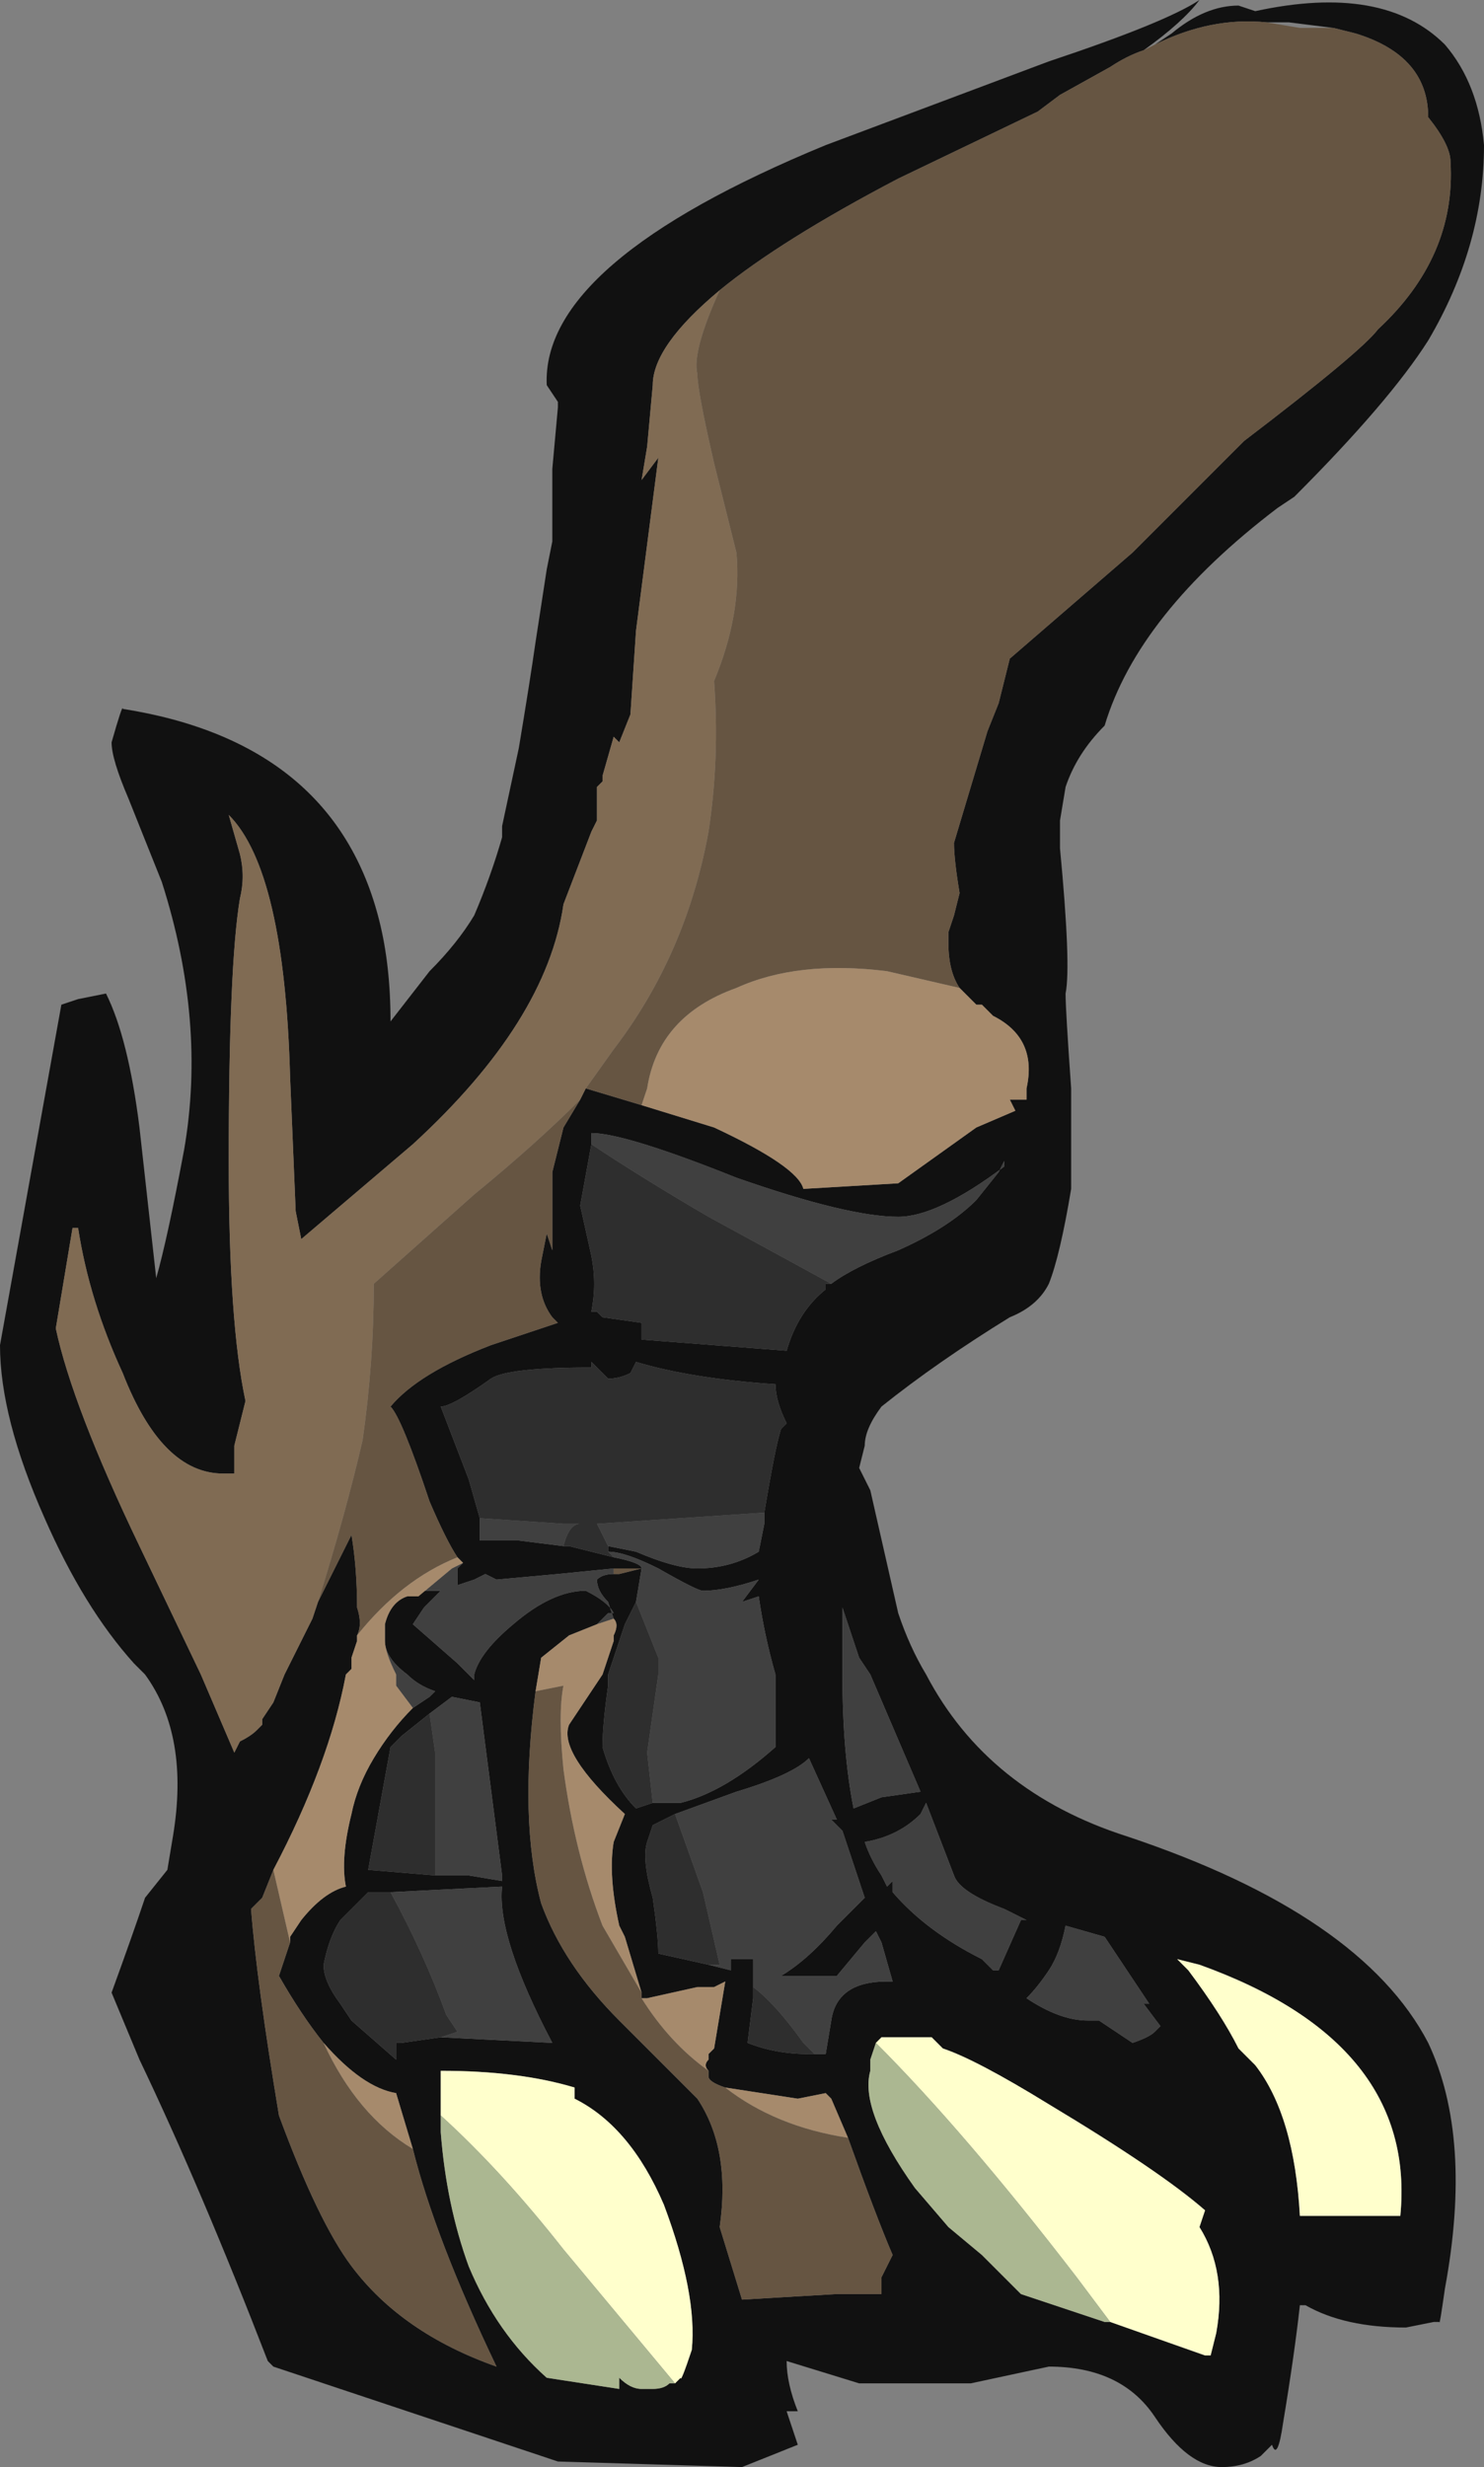<?xml version="1.0" encoding="UTF-8" standalone="no"?>
<svg xmlns:ffdec="https://www.free-decompiler.com/flash" xmlns:xlink="http://www.w3.org/1999/xlink" ffdec:objectType="frame" height="154.7px" width="93.1px" xmlns="http://www.w3.org/2000/svg">
  <rect width="100%" height="100%" fill="#808080" stroke="none"/>
  <g transform="matrix(1.0, 0.0, 0.0, 1.0, 42.0, 149.1)">
    <use ffdec:characterId="344" height="22.1" transform="matrix(7.0, 0.0, 0.0, 7.0, -42.0, -149.1)" width="13.3" xlink:href="#shape0"/>
  </g>
  <defs>
    <g id="shape0" transform="matrix(1.0, 0.0, 0.0, 1.0, 6.0, 21.3)">
      <path d="M5.95 -21.05 L5.55 -21.1 5.35 -21.1 Q4.85 -21.15 4.35 -20.9 L4.5 -21.0 Q4.8 -21.25 5.1 -21.25 L5.25 -21.2 Q6.4 -21.45 6.95 -20.9 7.25 -20.55 7.3 -20.0 7.3 -19.1 6.8 -18.25 6.45 -17.7 5.6 -16.85 L5.45 -16.75 Q4.2 -15.8 3.9 -14.8 3.65 -14.55 3.55 -14.25 L3.5 -13.95 3.5 -13.7 Q3.6 -12.65 3.55 -12.4 3.55 -12.25 3.6 -11.55 L3.6 -11.45 Q3.6 -10.85 3.6 -10.65 3.5 -10.05 3.4 -9.8 3.3 -9.6 3.05 -9.5 2.4 -9.1 1.9 -8.7 1.75 -8.5 1.75 -8.35 L1.7 -8.15 1.8 -7.95 2.05 -6.85 Q2.15 -6.55 2.3 -6.3 2.85 -5.25 4.1 -4.85 6.2 -4.15 6.8 -3.0 7.2 -2.15 6.95 -0.8 6.9 -0.45 6.9 -0.5 L6.85 -0.5 6.6 -0.45 Q6.05 -0.45 5.7 -0.65 L5.65 -0.65 Q5.6 -0.2 5.5 0.4 5.45 0.75 5.4 0.6 L5.3 0.7 Q5.15 0.8 4.95 0.8 4.65 0.8 4.35 0.35 4.05 -0.1 3.4 -0.1 L2.7 0.05 Q2.1 0.05 1.7 0.05 L1.05 -0.15 Q1.05 0.05 1.15 0.3 L1.05 0.3 1.15 0.6 0.65 0.8 -1.0 0.75 -3.55 -0.1 -3.6 -0.15 Q-4.2 -1.7 -4.75 -2.85 L-5.0 -3.45 Q-4.8 -4.0 -4.7 -4.3 L-4.5 -4.55 -4.45 -4.85 Q-4.3 -5.75 -4.7 -6.3 L-4.8 -6.4 Q-5.25 -6.9 -5.6 -7.7 -6.0 -8.6 -6.0 -9.25 L-5.45 -12.3 -5.3 -12.35 -5.05 -12.4 Q-4.85 -12.0 -4.75 -11.2 L-4.6 -9.85 Q-4.5 -10.2 -4.35 -11.0 -4.15 -12.15 -4.55 -13.4 L-4.85 -14.15 Q-5.0 -14.5 -5.0 -14.65 -4.9 -15.0 -4.9 -14.95 -3.0 -14.65 -2.6 -13.05 -2.5 -12.65 -2.5 -12.15 L-2.15 -12.6 Q-1.9 -12.85 -1.75 -13.1 -1.6 -13.45 -1.5 -13.8 L-1.5 -13.9 -1.35 -14.6 Q-1.25 -15.2 -1.2 -15.55 L-1.1 -16.2 -1.05 -16.45 -1.05 -17.1 -1.0 -17.65 -1.0 -17.7 -1.1 -17.85 Q-1.15 -18.95 1.4 -20.0 L3.4 -20.75 Q4.45 -21.1 4.75 -21.3 4.6 -21.1 4.25 -20.85 4.1 -20.8 3.95 -20.7 L3.5 -20.45 3.3 -20.3 2.05 -19.7 Q1.0 -19.15 0.45 -18.7 -0.15 -18.2 -0.15 -17.85 L-0.2 -17.3 -0.25 -17.0 -0.1 -17.2 -0.3 -15.65 -0.35 -14.9 -0.45 -14.65 -0.5 -14.7 -0.6 -14.35 -0.6 -14.3 -0.65 -14.25 -0.65 -13.95 -0.7 -13.85 -0.95 -13.2 Q-1.1 -12.15 -2.3 -11.05 L-3.3 -10.2 -3.35 -10.45 -3.4 -11.65 Q-3.45 -13.5 -3.95 -14.0 L-3.85 -13.65 Q-3.8 -13.45 -3.85 -13.25 -3.95 -12.65 -3.95 -10.9 -3.95 -9.45 -3.8 -8.75 L-3.9 -8.35 -3.9 -8.1 -4.0 -8.1 Q-4.55 -8.1 -4.9 -9.0 -5.2 -9.65 -5.3 -10.3 L-5.35 -10.3 -5.5 -9.4 Q-5.35 -8.7 -4.75 -7.45 L-4.2 -6.3 -3.9 -5.6 -3.85 -5.7 Q-3.75 -5.75 -3.7 -5.8 L-3.65 -5.85 -3.65 -5.9 -3.55 -6.05 -3.45 -6.3 -3.2 -6.8 -3.15 -6.95 -2.85 -7.55 Q-2.8 -7.25 -2.8 -6.9 -2.75 -6.75 -2.8 -6.65 L-2.8 -6.6 -2.85 -6.45 -2.85 -6.35 -2.9 -6.3 Q-3.05 -5.5 -3.55 -4.55 L-3.65 -4.3 -3.75 -4.2 Q-3.7 -3.55 -3.5 -2.35 -3.15 -1.4 -2.85 -1.0 -2.4 -0.4 -1.55 -0.1 -2.1 -1.25 -2.3 -2.05 L-2.45 -2.55 Q-2.75 -2.6 -3.1 -3.0 -3.3 -3.25 -3.5 -3.6 L-3.4 -3.9 -3.4 -3.95 -3.3 -4.1 Q-3.1 -4.35 -2.9 -4.4 -2.95 -4.65 -2.85 -5.05 -2.8 -5.3 -2.65 -5.55 -2.5 -5.8 -2.3 -6.0 L-2.15 -6.1 -2.1 -6.15 Q-2.25 -6.2 -2.35 -6.3 -2.55 -6.45 -2.55 -6.6 L-2.55 -6.75 Q-2.5 -6.95 -2.35 -7.0 L-2.25 -7.0 -2.3 -7.0 -2.2 -7.05 -2.05 -7.05 Q-2.1 -7.0 -2.2 -6.9 L-2.3 -6.75 -1.9 -6.4 -1.75 -6.25 -1.75 -6.3 Q-1.7 -6.5 -1.4 -6.75 -1.05 -7.05 -0.75 -7.05 -0.55 -6.95 -0.5 -6.85 L-0.55 -6.85 -0.65 -6.75 -0.9 -6.65 -1.15 -6.45 -1.2 -6.15 Q-1.35 -5.0 -1.15 -4.25 -0.95 -3.7 -0.45 -3.2 L0.25 -2.5 Q0.55 -2.05 0.45 -1.35 L0.65 -0.7 1.5 -0.75 1.9 -0.75 1.9 -0.8 Q1.9 -0.85 1.9 -0.9 L2.0 -1.1 Q1.85 -1.45 1.6 -2.15 L1.45 -2.5 1.4 -2.55 1.15 -2.5 0.5 -2.6 Q0.35 -2.65 0.35 -2.7 L0.35 -2.75 Q0.3 -2.8 0.35 -2.85 L0.35 -2.9 0.4 -2.95 0.5 -3.55 0.4 -3.5 0.25 -3.5 -0.2 -3.4 -0.25 -3.4 -0.25 -3.45 -0.4 -3.95 -0.45 -4.05 Q-0.55 -4.5 -0.5 -4.8 L-0.4 -5.05 Q-1.0 -5.6 -0.9 -5.85 L-0.6 -6.3 Q-0.55 -6.45 -0.5 -6.6 L-0.5 -6.65 Q-0.45 -6.75 -0.5 -6.8 L-0.55 -6.95 Q-0.65 -7.05 -0.65 -7.15 -0.6 -7.2 -0.5 -7.2 L-0.45 -7.2 -0.25 -7.25 -0.5 -7.25 -1.0 -7.2 -1.55 -7.15 -1.65 -7.2 -1.75 -7.15 -1.9 -7.1 -1.9 -7.25 -1.85 -7.3 -1.9 -7.35 Q-2.0 -7.5 -2.15 -7.85 -2.4 -8.6 -2.5 -8.7 -2.25 -9.0 -1.6 -9.25 L-1.0 -9.45 -1.05 -9.5 Q-1.2 -9.7 -1.15 -10.0 L-1.1 -10.25 -1.05 -10.1 Q-1.05 -10.6 -1.05 -10.8 L-0.95 -11.2 -0.8 -11.45 -0.75 -11.55 -0.25 -11.4 0.4 -11.2 Q1.15 -10.85 1.2 -10.65 L2.05 -10.7 2.75 -11.2 3.1 -11.35 3.05 -11.45 3.2 -11.45 3.2 -11.55 Q3.3 -12.0 2.9 -12.2 L2.8 -12.3 2.75 -12.3 Q2.7 -12.35 2.6 -12.45 2.5 -12.6 2.5 -12.85 L2.5 -12.95 2.55 -13.1 2.6 -13.3 Q2.55 -13.6 2.55 -13.75 L2.85 -14.75 2.95 -15.0 3.05 -15.4 4.15 -16.35 5.15 -17.35 Q6.2 -18.15 6.35 -18.35 7.05 -19.0 7.0 -19.85 7.0 -20.0 6.8 -20.25 6.8 -20.8 6.15 -21.0 L5.95 -21.05 M1.45 -9.8 Q1.65 -9.95 2.05 -10.1 2.5 -10.3 2.75 -10.55 L2.95 -10.8 3.0 -10.9 3.0 -10.85 Q2.4 -10.4 2.05 -10.4 1.6 -10.4 0.6 -10.75 -0.4 -11.15 -0.7 -11.15 L-0.7 -11.05 -0.8 -10.5 -0.7 -10.05 Q-0.65 -9.8 -0.7 -9.55 L-0.65 -9.55 -0.6 -9.5 -0.25 -9.45 -0.25 -9.3 1.05 -9.2 Q1.15 -9.55 1.4 -9.75 L1.4 -9.8 1.45 -9.8 M-0.55 -7.45 L-0.3 -7.4 Q0.05 -7.25 0.25 -7.25 0.55 -7.25 0.8 -7.4 L0.85 -7.65 0.85 -7.75 Q0.95 -8.35 1.0 -8.5 L1.05 -8.55 Q0.95 -8.75 0.95 -8.9 0.2 -8.95 -0.3 -9.1 L-0.35 -9.0 Q-0.45 -8.95 -0.55 -8.95 L-0.7 -9.1 -0.7 -9.05 Q-1.45 -9.05 -1.6 -8.95 -1.95 -8.7 -2.05 -8.7 L-1.8 -8.05 -1.7 -7.7 -1.7 -7.5 -1.35 -7.5 -0.95 -7.45 -0.9 -7.45 -0.5 -7.35 Q-0.25 -7.3 -0.25 -7.25 L-0.3 -6.95 -0.4 -6.75 -0.55 -6.3 -0.55 -6.2 Q-0.6 -5.85 -0.6 -5.65 -0.5 -5.3 -0.3 -5.1 L-0.15 -5.15 0.1 -5.15 Q0.5 -5.25 0.95 -5.65 L0.95 -6.3 Q0.85 -6.65 0.8 -7.0 L0.65 -6.95 0.8 -7.15 Q0.5 -7.05 0.3 -7.05 0.25 -7.05 -0.1 -7.25 -0.4 -7.4 -0.55 -7.4 L-0.55 -7.45 -0.55 -7.45 M3.55 -4.05 Q3.5 -3.8 3.4 -3.65 3.3 -3.5 3.2 -3.4 3.5 -3.2 3.75 -3.2 L3.85 -3.2 4.15 -3.0 Q4.3 -3.05 4.35 -3.1 L4.4 -3.15 4.25 -3.35 4.3 -3.35 3.9 -3.95 3.55 -4.05 M3.15 -4.1 L3.2 -4.1 3.0 -4.2 Q2.6 -4.35 2.55 -4.5 L2.3 -5.15 2.25 -5.05 Q2.05 -4.85 1.75 -4.8 1.8 -4.65 1.9 -4.5 L1.95 -4.4 2.0 -4.45 2.0 -4.35 Q2.3 -4.0 2.8 -3.75 L2.9 -3.65 2.95 -3.65 3.15 -4.1 M4.55 -3.75 L4.65 -3.65 Q4.95 -3.25 5.1 -2.95 L5.25 -2.8 Q5.6 -2.35 5.65 -1.45 L6.55 -1.45 Q6.7 -3.0 4.75 -3.7 L4.55 -3.75 M1.7 -6.45 L1.55 -6.9 1.55 -6.3 Q1.55 -5.6 1.65 -5.1 L1.9 -5.2 2.25 -5.25 1.8 -6.3 1.7 -6.45 M0.35 -3.7 L0.55 -3.65 0.55 -3.75 0.75 -3.75 0.75 -3.5 0.75 -3.4 0.7 -3.0 Q0.95 -2.9 1.25 -2.9 L1.3 -2.9 1.4 -2.9 1.45 -3.2 Q1.5 -3.55 1.95 -3.55 L2.0 -3.55 1.9 -3.9 1.85 -4.0 1.75 -3.9 1.5 -3.6 1.0 -3.6 Q1.25 -3.75 1.5 -4.05 L1.75 -4.3 1.55 -4.9 1.45 -5.0 1.5 -5.0 1.25 -5.55 Q1.1 -5.4 0.6 -5.25 L0.05 -5.05 -0.15 -4.95 -0.2 -4.8 Q-0.25 -4.65 -0.15 -4.3 -0.1 -3.95 -0.1 -3.8 L0.35 -3.7 M3.95 -0.5 L4.8 -0.2 4.85 -0.2 4.9 -0.4 Q5.0 -0.95 4.75 -1.35 L4.8 -1.5 Q4.4 -1.85 3.4 -2.45 2.75 -2.85 2.45 -2.95 L2.35 -3.05 1.9 -3.05 1.85 -3.0 1.8 -2.85 1.8 -2.75 Q1.7 -2.4 2.2 -1.7 L2.5 -1.35 2.8 -1.1 3.15 -0.75 3.9 -0.5 3.95 -0.5 M-2.05 -2.35 L-2.05 -2.2 Q-2.0 -1.55 -1.8 -1.0 -1.55 -0.4 -1.1 0.0 L-0.45 0.1 -0.45 0.0 Q-0.35 0.1 -0.25 0.1 L-0.15 0.1 Q-0.05 0.1 0.0 0.05 L0.05 0.05 0.1 0.0 Q0.1 0.05 0.2 -0.25 0.25 -0.75 -0.05 -1.55 -0.35 -2.25 -0.85 -2.5 L-0.85 -2.6 Q-1.35 -2.75 -2.05 -2.75 L-2.05 -2.35 M-2.15 -5.95 L-2.4 -5.75 -2.5 -5.65 -2.7 -4.55 -2.1 -4.5 -1.8 -4.5 -1.5 -4.45 -1.5 -4.5 -1.7 -6.05 -1.95 -6.1 -2.15 -5.95 M-2.05 -3.05 L-1.05 -3.0 Q-1.55 -3.95 -1.5 -4.4 L-2.5 -4.35 -2.7 -4.35 -2.95 -4.1 Q-3.05 -3.95 -3.1 -3.7 -3.1 -3.55 -2.95 -3.35 L-2.85 -3.2 -2.45 -2.85 -2.45 -3.0 -2.4 -3.0 -2.05 -3.05" fill="#111111" fill-rule="evenodd" stroke="none"/>
      <path d="M-1.85 -7.3 L-1.9 -7.25 -1.9 -7.1 -1.75 -7.15 -1.65 -7.2 -1.55 -7.15 -1.0 -7.2 -0.5 -7.25 -0.5 -7.2 Q-0.6 -7.2 -0.65 -7.15 -0.65 -7.05 -0.55 -6.95 L-0.5 -6.8 -0.65 -6.75 -0.55 -6.85 -0.5 -6.85 Q-0.55 -6.95 -0.75 -7.05 -1.05 -7.05 -1.4 -6.75 -1.7 -6.5 -1.75 -6.3 L-1.75 -6.25 -1.9 -6.4 -2.3 -6.75 -2.2 -6.9 Q-2.1 -7.0 -2.05 -7.05 L-2.2 -7.05 -2.3 -7.0 -2.25 -7.0 -1.95 -7.25 -1.85 -7.3 M-2.55 -6.6 Q-2.55 -6.45 -2.35 -6.3 -2.25 -6.2 -2.1 -6.15 L-2.15 -6.1 -2.3 -6.0 -2.45 -6.2 -2.45 -6.3 Q-2.55 -6.5 -2.55 -6.6 M-0.7 -11.05 L-0.7 -11.15 Q-0.4 -11.15 0.6 -10.75 1.6 -10.4 2.05 -10.4 2.4 -10.4 3.0 -10.85 L3.0 -10.9 2.95 -10.8 2.75 -10.55 Q2.5 -10.3 2.05 -10.1 1.65 -9.95 1.45 -9.8 L0.35 -10.4 Q-0.25 -10.75 -0.7 -11.05 M0.85 -7.75 L0.85 -7.65 0.8 -7.4 Q0.55 -7.25 0.25 -7.25 0.05 -7.25 -0.3 -7.4 L-0.55 -7.45 -0.65 -7.65 0.85 -7.75 M-0.55 -7.4 Q-0.4 -7.4 -0.1 -7.25 0.25 -7.05 0.3 -7.05 0.5 -7.05 0.8 -7.15 L0.65 -6.95 0.8 -7.0 Q0.85 -6.65 0.95 -6.3 L0.95 -5.65 Q0.5 -5.25 0.1 -5.15 L-0.15 -5.15 -0.2 -5.6 -0.1 -6.3 -0.1 -6.45 -0.3 -6.95 -0.25 -7.25 Q-0.25 -7.3 -0.5 -7.35 L-0.55 -7.4 M-0.95 -7.45 L-1.35 -7.5 -1.7 -7.5 -1.7 -7.7 -0.95 -7.65 -0.8 -7.65 Q-0.9 -7.65 -0.95 -7.45 M3.15 -4.1 L2.95 -3.65 2.9 -3.65 2.8 -3.75 Q2.3 -4.0 2.0 -4.35 L2.0 -4.45 1.95 -4.4 1.9 -4.5 Q1.8 -4.65 1.75 -4.8 2.05 -4.85 2.25 -5.05 L2.3 -5.15 2.55 -4.5 Q2.6 -4.35 3.0 -4.2 L3.2 -4.1 3.15 -4.1 M3.55 -4.05 L3.9 -3.95 4.3 -3.35 4.25 -3.35 4.4 -3.15 4.35 -3.1 Q4.3 -3.05 4.15 -3.0 L3.85 -3.2 3.75 -3.2 Q3.5 -3.2 3.2 -3.4 3.3 -3.5 3.4 -3.65 3.5 -3.8 3.55 -4.05 M1.7 -6.45 L1.8 -6.3 2.25 -5.25 1.9 -5.2 1.65 -5.1 Q1.55 -5.6 1.55 -6.3 L1.55 -6.9 1.7 -6.45 M0.35 -3.7 L0.45 -3.7 0.3 -4.35 0.05 -5.05 0.6 -5.25 Q1.1 -5.4 1.25 -5.55 L1.5 -5.0 1.45 -5.0 1.55 -4.9 1.75 -4.3 1.5 -4.05 Q1.25 -3.75 1.0 -3.6 L1.5 -3.6 1.75 -3.9 1.85 -4.0 1.9 -3.9 2.0 -3.55 1.95 -3.55 Q1.5 -3.55 1.45 -3.2 L1.4 -2.9 1.3 -2.9 1.2 -3.0 Q0.95 -3.35 0.75 -3.5 L0.75 -3.75 0.55 -3.75 0.55 -3.65 0.35 -3.7 M-2.1 -4.5 L-2.1 -5.6 -2.15 -5.95 -1.95 -6.1 -1.7 -6.05 -1.5 -4.5 -1.5 -4.45 -1.8 -4.5 -2.1 -4.5 M-2.5 -4.35 L-1.5 -4.4 Q-1.55 -3.95 -1.05 -3.0 L-2.05 -3.05 -1.9 -3.1 -2.0 -3.25 Q-2.2 -3.8 -2.5 -4.35" fill="#404040" fill-rule="evenodd" stroke="none"/>
      <path d="M5.35 -21.1 L5.65 -21.05 5.95 -21.05 6.15 -21.0 Q6.8 -20.8 6.8 -20.25 7.0 -20.0 7.0 -19.85 7.05 -19.0 6.35 -18.35 6.2 -18.15 5.15 -17.35 L4.15 -16.35 3.05 -15.4 2.95 -15.0 2.85 -14.75 2.55 -13.75 Q2.55 -13.6 2.6 -13.3 L2.55 -13.1 2.5 -12.95 2.5 -12.85 Q2.5 -12.6 2.6 -12.45 L1.95 -12.6 Q1.15 -12.7 0.6 -12.45 -0.1 -12.2 -0.2 -11.55 L-0.25 -11.4 -0.75 -11.55 -0.5 -11.9 Q0.15 -12.75 0.35 -13.85 0.45 -14.5 0.4 -15.2 0.65 -15.8 0.6 -16.35 L0.4 -17.15 Q0.25 -17.8 0.25 -17.95 0.2 -18.15 0.45 -18.7 1.0 -19.15 2.05 -19.7 L3.3 -20.3 3.5 -20.45 3.95 -20.7 Q4.1 -20.8 4.25 -20.85 L4.35 -20.9 Q4.85 -21.15 5.35 -21.1 M-0.8 -11.45 L-0.95 -11.2 -1.05 -10.8 Q-1.05 -10.6 -1.05 -10.1 L-1.1 -10.25 -1.15 -10.0 Q-1.2 -9.7 -1.05 -9.5 L-1.0 -9.45 -1.6 -9.25 Q-2.25 -9.0 -2.5 -8.7 -2.4 -8.6 -2.15 -7.85 -2.0 -7.5 -1.9 -7.35 -2.4 -7.15 -2.8 -6.65 -2.75 -6.75 -2.8 -6.9 -2.8 -7.25 -2.85 -7.55 L-3.15 -6.95 Q-2.9 -7.75 -2.75 -8.4 -2.65 -9.1 -2.65 -9.8 L-1.75 -10.6 Q-1.2 -11.05 -0.8 -11.45 M-0.5 -7.25 L-0.25 -7.25 -0.45 -7.2 -0.5 -7.2 -0.5 -7.25 M-0.25 -3.45 L-0.25 -3.4 -0.2 -3.4 -0.25 -3.4 Q0.0 -3.0 0.35 -2.75 L0.35 -2.7 Q0.35 -2.65 0.5 -2.6 0.95 -2.25 1.6 -2.15 1.85 -1.45 2.0 -1.1 L1.9 -0.9 Q1.9 -0.85 1.9 -0.8 L1.9 -0.75 1.5 -0.75 0.65 -0.7 0.45 -1.35 Q0.55 -2.05 0.25 -2.5 L-0.45 -3.2 Q-0.95 -3.7 -1.15 -4.25 -1.35 -5.0 -1.2 -6.15 L-0.95 -6.2 Q-1.0 -5.95 -0.95 -5.45 -0.85 -4.7 -0.6 -4.05 L-0.25 -3.45 M-3.4 -3.9 L-3.5 -3.6 Q-3.3 -3.25 -3.1 -3.0 -2.8 -2.35 -2.3 -2.05 -2.1 -1.25 -1.55 -0.1 -2.4 -0.4 -2.85 -1.0 -3.15 -1.4 -3.5 -2.35 -3.7 -3.55 -3.75 -4.2 L-3.65 -4.3 -3.55 -4.55 -3.4 -3.9" fill="#665542" fill-rule="evenodd" stroke="none"/>
      <path d="M-0.75 -11.55 L-0.8 -11.45 Q-1.2 -11.05 -1.75 -10.6 L-2.65 -9.8 Q-2.65 -9.1 -2.75 -8.4 -2.9 -7.75 -3.15 -6.95 L-3.2 -6.8 -3.45 -6.3 -3.55 -6.05 -3.65 -5.9 -3.65 -5.85 -3.7 -5.8 Q-3.75 -5.75 -3.85 -5.7 L-3.9 -5.6 -4.2 -6.3 -4.75 -7.45 Q-5.35 -8.7 -5.5 -9.4 L-5.35 -10.3 -5.3 -10.3 Q-5.2 -9.65 -4.9 -9.0 -4.55 -8.1 -4.0 -8.1 L-3.9 -8.1 -3.9 -8.35 -3.8 -8.75 Q-3.95 -9.45 -3.95 -10.9 -3.95 -12.65 -3.85 -13.25 -3.8 -13.45 -3.85 -13.65 L-3.95 -14.0 Q-3.45 -13.5 -3.4 -11.65 L-3.35 -10.45 -3.3 -10.2 -2.3 -11.05 Q-1.1 -12.15 -0.95 -13.2 L-0.7 -13.85 -0.65 -13.95 -0.65 -14.25 -0.6 -14.3 -0.6 -14.35 -0.5 -14.7 -0.45 -14.65 -0.35 -14.9 -0.3 -15.65 -0.1 -17.2 -0.25 -17.0 -0.2 -17.3 -0.15 -17.85 Q-0.15 -18.2 0.45 -18.7 0.2 -18.15 0.25 -17.95 0.25 -17.8 0.4 -17.15 L0.6 -16.35 Q0.65 -15.8 0.4 -15.2 0.45 -14.5 0.35 -13.85 0.15 -12.75 -0.5 -11.9 L-0.75 -11.55" fill="#806b53" fill-rule="evenodd" stroke="none"/>
      <path d="M1.45 -9.8 L1.4 -9.8 1.4 -9.75 Q1.15 -9.55 1.05 -9.2 L-0.25 -9.3 -0.25 -9.45 -0.6 -9.5 -0.65 -9.55 -0.7 -9.55 Q-0.65 -9.8 -0.7 -10.05 L-0.8 -10.5 -0.7 -11.05 Q-0.25 -10.75 0.35 -10.4 L1.45 -9.8 M0.85 -7.75 L-0.65 -7.65 -0.55 -7.45 -0.55 -7.45 -0.55 -7.4 -0.5 -7.35 -0.9 -7.45 -0.95 -7.45 Q-0.9 -7.65 -0.8 -7.65 L-0.95 -7.65 -1.7 -7.7 -1.8 -8.05 -2.05 -8.7 Q-1.95 -8.7 -1.6 -8.95 -1.45 -9.05 -0.7 -9.05 L-0.7 -9.1 -0.55 -8.95 Q-0.45 -8.95 -0.35 -9.0 L-0.3 -9.1 Q0.2 -8.95 0.95 -8.9 0.95 -8.75 1.05 -8.55 L1.0 -8.5 Q0.95 -8.35 0.85 -7.75 M-0.15 -5.15 L-0.3 -5.1 Q-0.5 -5.3 -0.6 -5.65 -0.6 -5.85 -0.55 -6.2 L-0.55 -6.3 -0.4 -6.75 -0.3 -6.95 -0.1 -6.45 -0.1 -6.3 -0.2 -5.6 -0.15 -5.15 M0.05 -5.05 L0.3 -4.35 0.45 -3.7 0.35 -3.7 -0.1 -3.8 Q-0.1 -3.95 -0.15 -4.3 -0.25 -4.65 -0.2 -4.8 L-0.15 -4.95 0.05 -5.05 M0.75 -3.5 Q0.95 -3.35 1.2 -3.0 L1.3 -2.9 1.25 -2.9 Q0.95 -2.9 0.7 -3.0 L0.75 -3.4 0.75 -3.5 M-2.1 -4.5 L-2.7 -4.55 -2.5 -5.65 -2.4 -5.75 -2.15 -5.95 -2.1 -5.6 -2.1 -4.5 M-2.05 -3.05 L-2.4 -3.0 -2.45 -3.0 -2.45 -2.85 -2.85 -3.2 -2.95 -3.35 Q-3.1 -3.55 -3.1 -3.7 -3.05 -3.95 -2.95 -4.1 L-2.7 -4.35 -2.5 -4.35 Q-2.2 -3.8 -2.0 -3.25 L-1.9 -3.1 -2.05 -3.05" fill="#2e2e2e" fill-rule="evenodd" stroke="none"/>
      <path d="M2.6 -12.45 Q2.7 -12.35 2.75 -12.3 L2.8 -12.3 2.9 -12.2 Q3.3 -12.0 3.2 -11.55 L3.2 -11.45 3.05 -11.45 3.1 -11.35 2.75 -11.2 2.05 -10.7 1.2 -10.65 Q1.15 -10.85 0.4 -11.2 L-0.25 -11.4 -0.2 -11.55 Q-0.1 -12.2 0.6 -12.45 1.15 -12.7 1.95 -12.6 L2.6 -12.45 M-1.9 -7.35 L-1.85 -7.3 -1.95 -7.25 -2.25 -7.0 -2.35 -7.0 Q-2.5 -6.95 -2.55 -6.75 L-2.55 -6.6 Q-2.55 -6.5 -2.45 -6.3 L-2.45 -6.2 -2.3 -6.0 Q-2.5 -5.8 -2.65 -5.55 -2.8 -5.3 -2.85 -5.05 -2.95 -4.65 -2.9 -4.4 -3.1 -4.35 -3.3 -4.1 L-3.4 -3.95 -3.4 -3.9 -3.55 -4.55 Q-3.05 -5.5 -2.9 -6.3 L-2.85 -6.35 -2.85 -6.45 -2.8 -6.6 -2.8 -6.65 Q-2.4 -7.15 -1.9 -7.35 M-0.5 -6.8 Q-0.45 -6.75 -0.5 -6.65 L-0.5 -6.6 Q-0.55 -6.45 -0.6 -6.3 L-0.9 -5.85 Q-1.0 -5.6 -0.4 -5.05 L-0.5 -4.8 Q-0.55 -4.5 -0.45 -4.05 L-0.4 -3.95 -0.25 -3.45 -0.6 -4.05 Q-0.85 -4.7 -0.95 -5.45 -1.0 -5.95 -0.95 -6.2 L-1.2 -6.15 -1.15 -6.45 -0.9 -6.65 -0.65 -6.75 -0.5 -6.8 M-0.2 -3.4 L0.25 -3.5 0.4 -3.5 0.5 -3.55 0.4 -2.95 0.35 -2.9 0.35 -2.85 Q0.3 -2.8 0.35 -2.75 0.0 -3.0 -0.25 -3.4 L-0.2 -3.4 M0.5 -2.6 L1.15 -2.5 1.4 -2.55 1.45 -2.5 1.6 -2.15 Q0.95 -2.25 0.5 -2.6 M-3.1 -3.0 Q-2.75 -2.6 -2.45 -2.55 L-2.3 -2.05 Q-2.8 -2.35 -3.1 -3.0" fill="#a68a6c" fill-rule="evenodd" stroke="none"/>
      <path d="M4.55 -3.75 L4.75 -3.7 Q6.7 -3.0 6.55 -1.45 L5.65 -1.45 Q5.6 -2.35 5.25 -2.8 L5.1 -2.95 Q4.95 -3.25 4.65 -3.65 L4.55 -3.75 M1.85 -3.0 L1.9 -3.05 2.35 -3.05 2.45 -2.95 Q2.75 -2.85 3.4 -2.45 4.4 -1.85 4.8 -1.5 L4.75 -1.35 Q5.0 -0.95 4.9 -0.4 L4.85 -0.2 4.8 -0.2 3.95 -0.5 3.65 -0.9 Q2.65 -2.2 1.85 -3.0 M0.05 0.05 L-0.95 -1.15 Q-1.5 -1.85 -2.05 -2.35 L-2.05 -2.75 Q-1.35 -2.75 -0.85 -2.6 L-0.85 -2.5 Q-0.35 -2.25 -0.05 -1.55 0.25 -0.75 0.2 -0.25 0.1 0.05 0.1 0.0 L0.05 0.05" fill="#ffffcc" fill-rule="evenodd" stroke="none"/>
      <path d="M1.85 -3.0 Q2.65 -2.2 3.65 -0.9 L3.95 -0.5 3.9 -0.5 3.15 -0.75 2.8 -1.1 2.5 -1.35 2.2 -1.7 Q1.7 -2.4 1.8 -2.75 L1.8 -2.85 1.85 -3.0 M0.05 0.05 L0.0 0.05 Q-0.05 0.1 -0.15 0.1 L-0.25 0.1 Q-0.35 0.1 -0.45 0.0 L-0.45 0.1 -1.1 0.0 Q-1.55 -0.4 -1.8 -1.0 -2.0 -1.55 -2.05 -2.2 L-2.05 -2.35 Q-1.5 -1.85 -0.95 -1.15 L0.05 0.05" fill="#abb791" fill-rule="evenodd" stroke="none"/>
    </g>
  </defs>
</svg>
